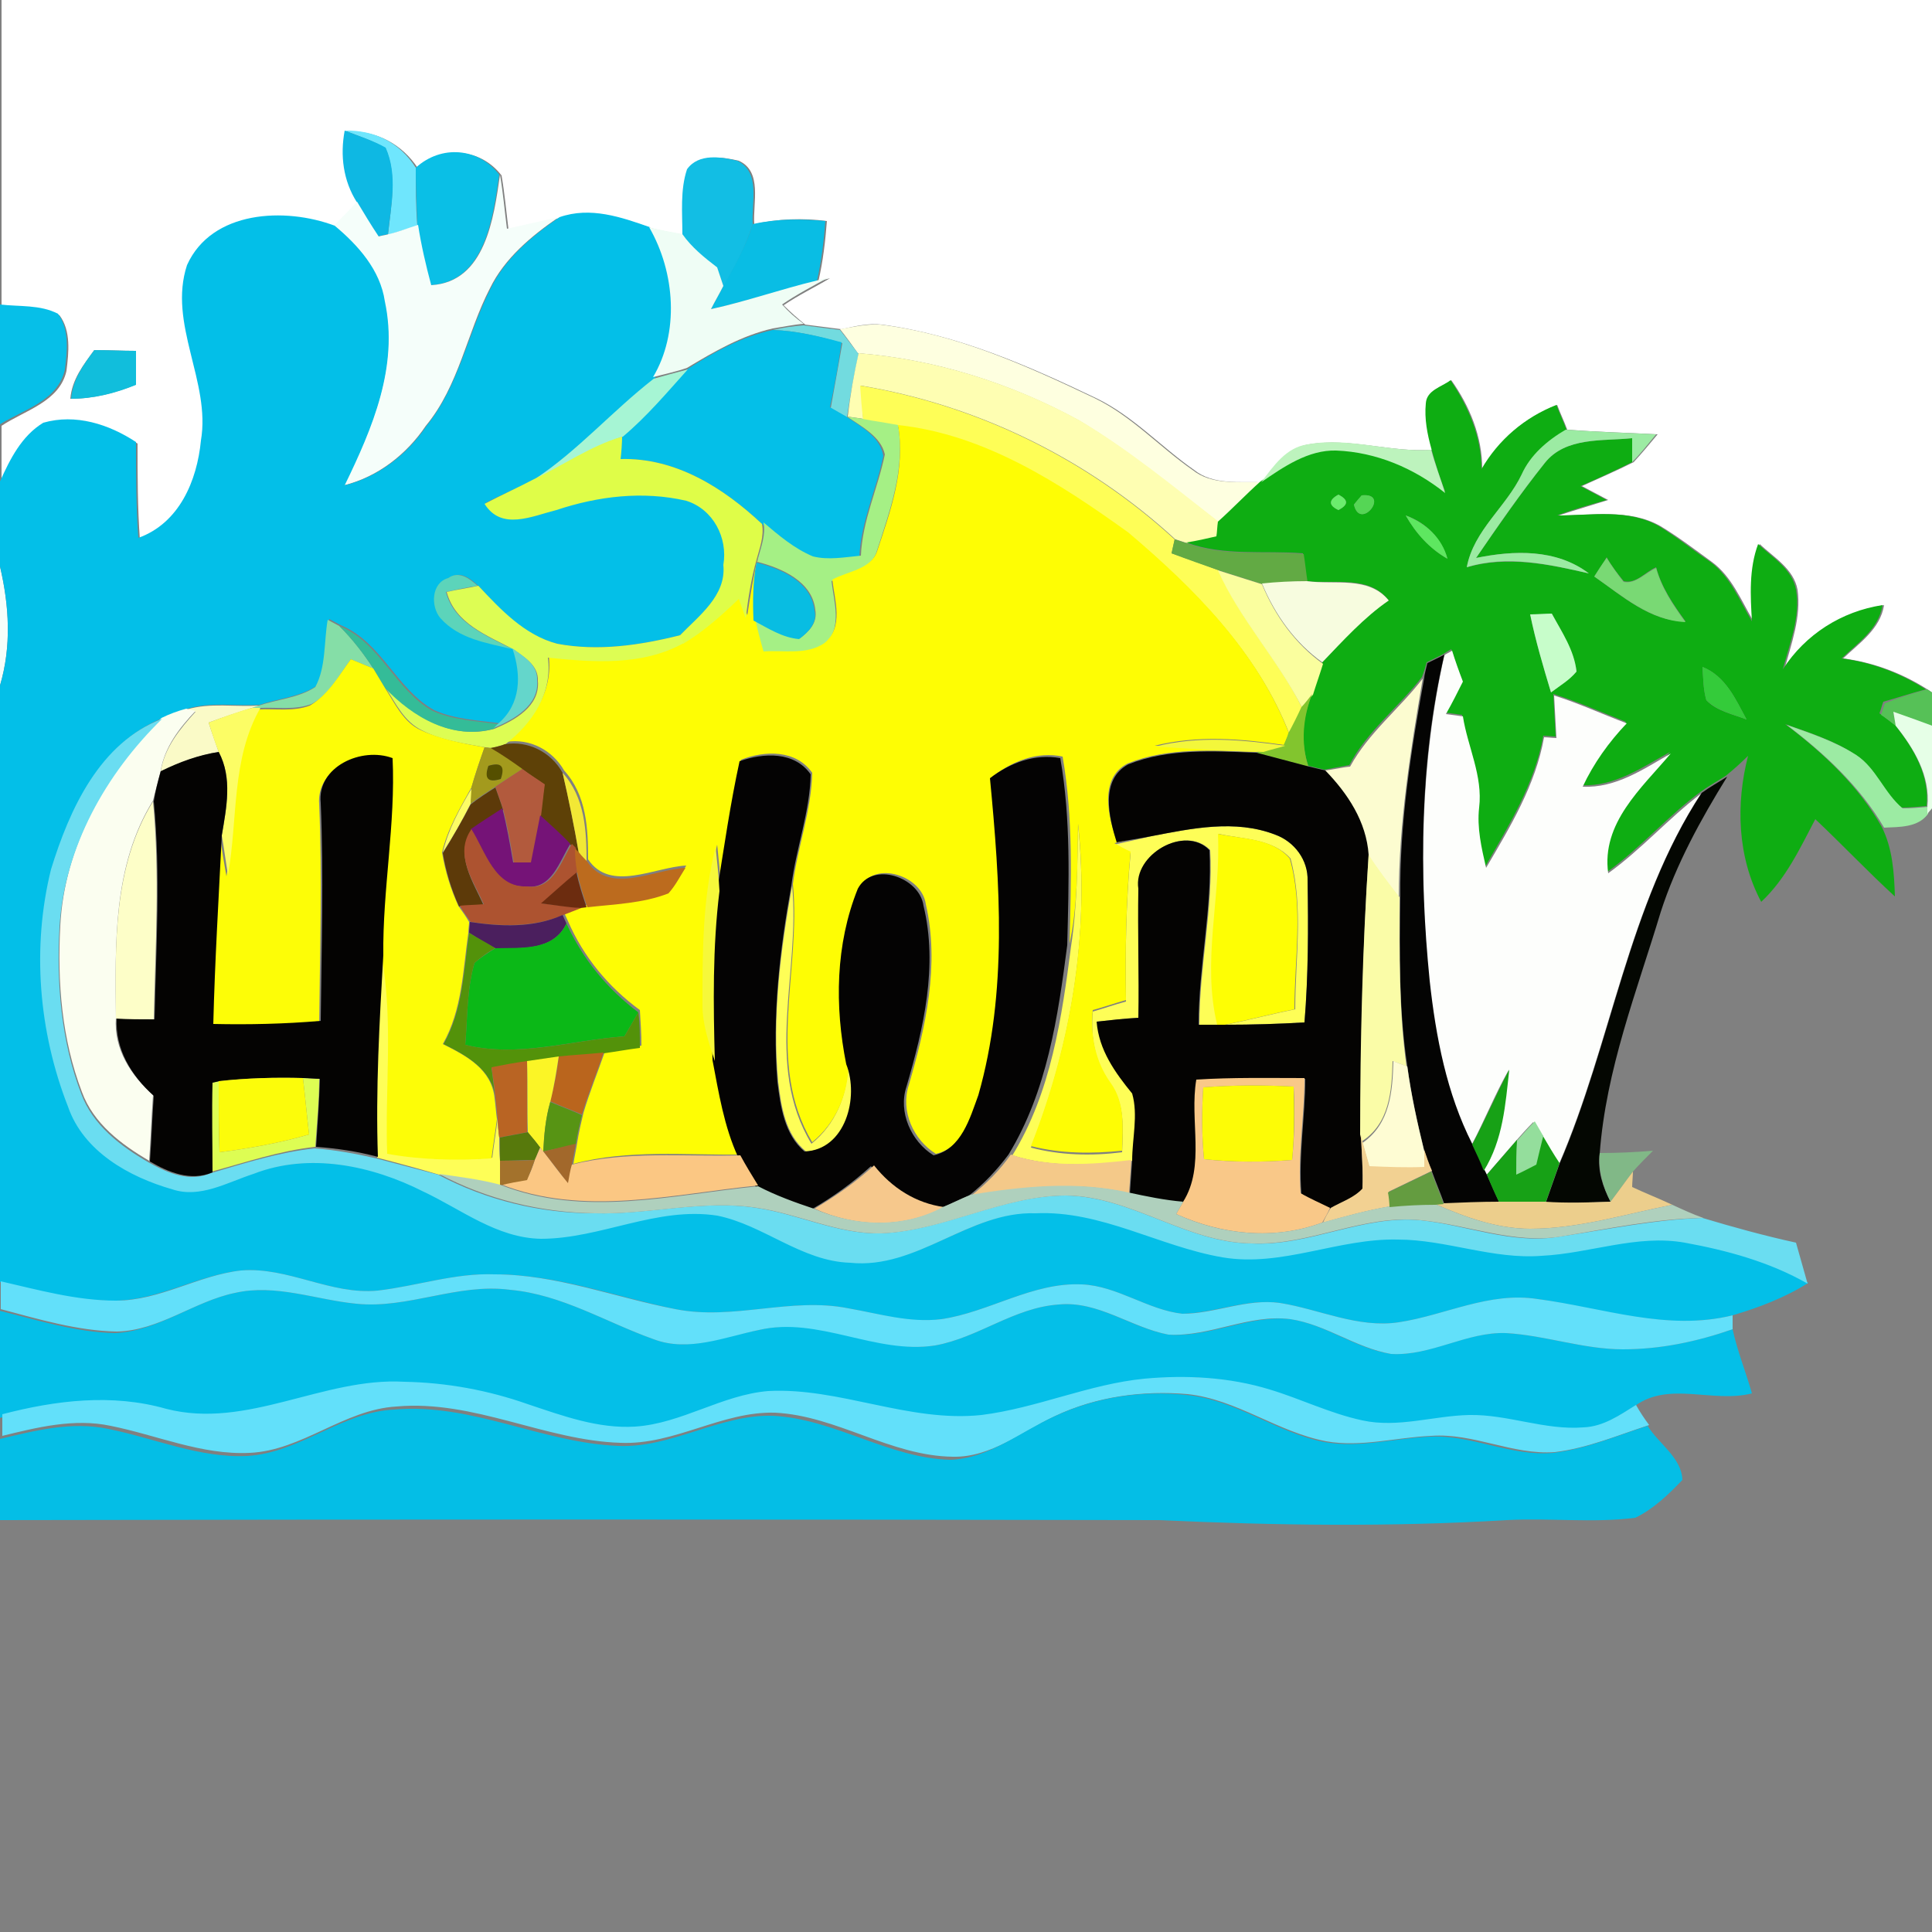 <?xml version="1.0" encoding="utf-8"?>
<!-- Generator: Adobe Illustrator 26.0.3, SVG Export Plug-In . SVG Version: 6.00 Build 0)  -->
<svg version="1.1" id="Layer_1" xmlns="http://www.w3.org/2000/svg" xmlns:xlink="http://www.w3.org/1999/xlink" x="0px" y="0px"
	 viewBox="0 0 250 250" style="enable-background:new 0 0 250 250;" xml:space="preserve">
<rect x="0" y="0" width="250" height="250" fill="#808080" stroke="none"/>
<style type="text/css">
	.st0{fill:#FFFFFF;}
	.st1{fill:#6FE6FD;}
	.st2{fill:#0EB8E3;}
	.st3{fill:#0ABFE6;}
	.st4{fill:#12BEE4;}
	.st5{fill:#F5FEFA;}
	.st6{fill:#03BFE8;}
	.st7{fill:#09BDE4;}
	.st8{fill:#EFFDF5;}
	.st9{fill:#06BFE8;}
	.st10{fill:#FEFFE0;}
	.st11{fill:#72DBDF;}
	.st12{fill:#04BFE8;}
	.st13{fill:#11BEDC;}
	.st14{fill:#FEFEB2;}
	.st15{fill:#A6F5D4;}
	.st16{fill:#0EAD12;}
	.st17{fill:#FEFE57;}
	.st18{fill:#A5F085;}
	.st19{fill:#FEFD04;}
	.st20{fill:#9CEBA3;}
	.st21{fill:#DFFD48;}
	.st22{fill:#BDF3BD;}
	.st23{fill:#6BED6D;}
	.st24{fill:#55D655;}
	.st25{fill:#5EE760;}
	.st26{fill:#62AA44;}
	.st27{fill:#79D974;}
	.st28{fill:#08BDE2;}
	.st29{fill:#5CD4BA;}
	.st30{fill:#FAFE9E;}
	.st31{fill:#F7FCDF;}
	.st32{fill:#DDFD53;}
	.st33{fill:#C7FDCA;}
	.st34{fill:#85DEA7;}
	.st35{fill:#34BC98;}
	.st36{fill:#64D6CB;}
	.st37{fill:#FDFEFC;}
	.st38{fill:#FDFD07;}
	.st39{fill:#040403;}
	.st40{fill:#34CB3A;}
	.st41{fill:#FCFCD0;}
	.st42{fill:#56C157;}
	.st43{fill:#82C52E;}
	.st44{fill:#FAFAC7;}
	.st45{fill:#FBFEF0;}
	.st46{fill:#FCFD65;}
	.st47{fill:#E6FFE7;}
	.st48{fill:#6ADDF1;}
	.st49{fill:#5E4107;}
	.st50{fill:#F3F73B;}
	.st51{fill:#A39A1D;}
	.st52{fill:#040302;}
	.st53{fill:#040303;}
	.st54{fill:#554F00;}
	.st55{fill:#B25A3D;}
	.st56{fill:#F2E835;}
	.st57{fill:#040702;}
	.st58{fill:#5D3A09;}
	.st59{fill:#FDFEC8;}
	.st60{fill:#751377;}
	.st61{fill:#AD5330;}
	.st62{fill:#FEFE04;}
	.st63{fill:#BC6B1E;}
	.st64{fill:#F6F83A;}
	.st65{fill:#FAFCA7;}
	.st66{fill:#6C2C0F;}
	.st67{fill:#4B1F5E;}
	.st68{fill:#0BB817;}
	.st69{fill:#53920A;}
	.st70{fill:#BA651D;}
	.st71{fill:#B96423;}
	.st72{fill:#FBF526;}
	.st73{fill:#FEFCD3;}
	.st74{fill:#17A116;}
	.st75{fill:#FCFC0A;}
	.st76{fill:#F9C888;}
	.st77{fill:#FDFC06;}
	.st78{fill:#579414;}
	.st79{fill:#94DE9C;}
	.st80{fill:#57790C;}
	.st81{fill:#F2D192;}
	.st82{fill:#A2682B;}
	.st83{fill:#FBC783;}
	.st84{fill:#F4C989;}
	.st85{fill:#81B887;}
	.st86{fill:#A3722C;}
	.st87{fill:#F6C88C;}
	.st88{fill:#ECCE8C;}
	.st89{fill:#AFD0BD;}
	.st90{fill:#649C40;}
	.st91{fill:#62E0FA;}
	.st92{fill:#04BEE6;}
</style>
<g id="_x23_ffffffff">
	<path class="st0" d="M250,0v89.6l-0.6-0.4c-3.3-2.1-7-3.5-10.9-4c2.1-2,4.8-3.8,5.3-6.9c-5.2,0.9-10,3.9-12.9,8.3
		c0.9-3.3,2.2-6.8,1.7-10.3c-0.5-2.7-3.1-4.2-4.9-5.9c-1.2,3.2-1.1,6.6-0.8,10c-1.6-2.7-2.8-5.8-5.4-7.7c-2.2-1.6-4.3-3.2-6.6-4.6
		c-4-2.3-8.8-1.4-13.2-1.4c2.1-0.7,4.2-1.3,6.4-2c-1.1-0.6-2.3-1.2-3.4-1.8c2.2-1,4.5-2,6.7-3.1c1.1-1.2,2.1-2.4,3.1-3.6
		c-3.9-0.2-7.8-0.3-11.7-0.6c-0.4-1.1-0.9-2.1-1.3-3.2c-4.1,1.6-7.5,4.5-9.7,8.3c0-4.2-1.6-8.1-4-11.5c-1.2,0.9-3.1,1.2-3.2,3
		c-0.2,2,0.3,4,0.8,6c-5.4,0.4-10.7-1.6-16-0.7c-2.8,0.4-4.5,2.9-6,4.9c-3-0.1-6.4,0.4-8.9-1.6c-4.3-3-7.9-7-12.7-9.3
		c-8.8-4.2-17.9-8.2-27.7-9.5c-1.7-0.2-3.4,0.2-5.2,0.6c-1.6-0.2-3.2-0.4-4.7-0.6c-1-0.8-1.9-1.6-2.8-2.5c1.9-1.3,4-2.3,6-3.5
		c-0.4,0.1-1.1,0.3-1.5,0.4c0.6-2.6,0.9-5.2,1.1-7.8c-3.1-0.4-6.3-0.3-9.4,0.4c-0.2-2.7,1.1-6.8-2-8.2c-2.1-0.5-5-0.9-6.5,1.1
		c-0.9,2.7-0.6,5.6-0.6,8.5c-1.5-0.3-2.9-0.5-4.3-0.9c-3.7-1.3-7.7-2.7-11.7-1.3c-2.2,0.5-4.5,1-6.7,1.5c-0.3-2.4-0.5-4.7-0.9-7
		c-2.7-3.5-7.5-3.9-10.8-0.9c-2.1-3.2-5.4-4.9-9.2-4.8c-0.5,3.2-0.2,6.5,1.6,9.3c-1,1-2,2-3,3.1c-6.4-2.4-15.8-2-19.1,5.1
		c-2.4,7.6,3.1,15,1.8,22.7c-0.5,5.2-2.9,10.7-8.1,12.6c-0.3-4.1-0.3-8.3-0.3-12.4c-3.5-2.3-7.8-3.7-12-2.5
		c-2.8,1.7-4.3,4.7-5.6,7.6v-7.4c3-2,7.5-3.1,8.4-7.1c0.3-2.4,0.6-5.2-0.9-7.2c-2.3-1.2-5-1-7.5-1.2V0 M0,0 M12.2,45.3
		c-1.4,1.9-2.9,3.8-3.1,6.3c2.9,0,5.7-0.7,8.4-1.8c0-1.5,0-2.9,0-4.4C15.8,45.4,14,45.3,12.2,45.3z"/>
</g>
<g id="_x23_6fe6fdff">
	<path class="st1" d="M44.6,16.9c3.8-0.1,7.1,1.5,9.2,4.8c0,2.5,0,5,0.2,7.5c-1.3,0.4-2.5,0.8-3.8,1.2c0.4-3.7,1.2-7.7-0.3-11.2
		C48.3,18.2,46.4,17.6,44.6,16.9z"/>
</g>
<g id="_x23_0eb8e3ff">
	<path class="st2" d="M46.2,26.2c-1.8-2.8-2.2-6.1-1.6-9.3c1.8,0.7,3.7,1.3,5.3,2.2c1.6,3.6,0.7,7.5,0.3,11.2
		c-0.3,0.1-1,0.2-1.3,0.3C48,29.2,47.1,27.7,46.2,26.2z"/>
</g>
<g id="_x23_0abfe6ff">
	<path class="st3" d="M53.8,21.7c3.3-3,8.1-2.6,10.8,0.9c-0.8,5.5-1.8,13.9-8.9,14.3c-0.6-2.6-1.3-5.1-1.7-7.8
		C53.9,26.7,53.8,24.2,53.8,21.7z"/>
</g>
<g id="_x23_12bee4ff">
	<path class="st4" d="M88.9,21.9c1.5-2.1,4.4-1.6,6.5-1.1c3.1,1.5,1.8,5.5,2,8.2c-0.9,2.9-2.3,5.5-3.8,8.1c-0.2-0.6-0.6-1.8-0.8-2.4
		c-1.7-1.3-3.3-2.6-4.5-4.3C88.3,27.5,88,24.6,88.9,21.9z"/>
</g>
<g id="_x23_f5fefaff">
	<path class="st5" d="M64.7,22.6c0.4,2.3,0.6,4.7,0.9,7c2.2-0.5,4.5-1,6.7-1.5c-3.5,2.4-7,5.3-8.9,9.2c-3,5.8-4,12.6-8.3,17.8
		c-2.5,3.7-6.2,6.6-10.6,7.7c3.6-7.3,7.1-15.4,5.2-23.8c-0.6-4.1-3.5-7.3-6.5-9.8c1-1,2-2,3-3.1c0.9,1.5,1.8,3,2.8,4.5
		c0.3-0.1,1-0.2,1.3-0.3c1.3-0.3,2.5-0.8,3.8-1.2c0.4,2.6,1,5.2,1.7,7.8C62.8,36.5,63.9,28.2,64.7,22.6z"/>
	<path class="st5" d="M0,73.3c1.2,5.1,1.5,10.3,0,15.4V73.3z"/>
</g>
<g id="_x23_03bfe8ff">
	<path class="st6" d="M24.2,34.3c3.2-7.1,12.7-7.5,19.1-5.1c3,2.5,5.9,5.7,6.5,9.8c1.8,8.4-1.6,16.4-5.2,23.8
		c4.4-1.1,8.1-4,10.6-7.7c4.2-5.2,5.3-11.9,8.3-17.8c1.9-3.9,5.4-6.8,8.9-9.2c4-1.4,8,0,11.7,1.3c3.4,5.9,3.9,13.6,0.6,19.6
		c-5.3,4.2-9.8,9.3-15.5,13c-2.1,1.1-4.3,2-6.4,3.1c2.2,3.5,6.2,1.7,9.3,0.8c5.4-1.8,11.2-2.4,16.8-1.2c3.6,1.1,5.4,4.8,4.8,8.3
		c0.3,4.1-3.2,6.7-5.7,9.2c-5.2,1.3-10.6,2.1-15.9,1.1c-4.3-1.1-7.4-4.4-10.2-7.5c-1.1-1-2.4-2-3.8-1c-2.2,0.6-2.3,3.7-0.9,5.1
		c2.3,2.7,6,3.2,9.3,4c1.2,3.4,1,7.2-1.8,9.7c-2.8-0.4-5.8-0.5-8.5-1.7c-4.9-2.7-6.8-8.8-12.1-11c-0.4-0.2-1.1-0.6-1.5-0.8
		c-0.6,2.9-0.3,6-1.7,8.7c-2.2,1.4-4.9,1.6-7.3,2.4c-3.1,0.2-6.3-0.4-9.3,0.5c-1.1,0.3-2.2,0.7-3.2,1.2c-8.1,3.2-12,11.8-14.4,19.5
		c-2.4,10.1-1.5,21,2.2,30.7c2.1,5.8,7.9,9,13.5,10.7c3.6,1.2,7.1-0.9,10.5-2c7.2-2.7,15.3-1,22,2.3c4.9,2.4,9.5,6.1,15.2,6.1
		c7.7,0,15-4.2,22.8-3c6,1.1,10.9,5.9,17.2,6.1c8.7,0.9,15.4-6.6,24-6.4c8.5-0.5,16.1,4.2,24.2,5.7c7.7,1.3,15-2.5,22.7-2.3
		c6.3,0.1,12.3,2.6,18.6,2.1c6.2-0.3,12.3-2.8,18.5-1.7c5.5,1,11,2.5,15.9,5.3c-3,1.9-6.4,3.2-9.8,4.2c-8.5,2.1-16.9-0.9-25.2-2.1
		c-6.2-1-12,2.1-18,3c-5.3,0.8-10.3-1.7-15.4-2.5c-4.3-0.6-8.3,1.3-12.6,1.4c-4.5-0.5-8.4-3.6-13-3.8c-6.4-0.3-12,3.6-18.2,4.5
		c-4.1,0.6-8-0.7-12-1.4c-7.4-1.5-14.9,1.6-22.4,0.1c-7.8-1.6-15.3-4.5-23.4-4.5c-5.1-0.2-10,1.5-15.1,2.1
		c-6.1,0.6-11.6-3.1-17.7-2.6c-5.6,0.6-10.5,3.8-16.2,3.9c-5.1,0.1-10.1-1.3-15-2.4V88.7c1.5-5,1.2-10.3,0-15.4v-11
		c1.3-2.9,2.8-5.9,5.6-7.6c4.2-1.2,8.5,0.2,12,2.5c0,4.1,0,8.3,0.3,12.4c5.3-1.9,7.6-7.4,8.1-12.6C27.3,49.4,21.7,41.9,24.2,34.3z"
		/>
</g>
<g id="_x23_09bde4ff">
	<path class="st7" d="M97.4,29c3.1-0.7,6.2-0.7,9.4-0.4c-0.2,2.6-0.5,5.2-1.1,7.8C101.1,37.5,96.6,39,92,40c0.5-1,1.1-2,1.6-3
		C95.1,34.4,96.5,31.8,97.4,29z"/>
</g>
<g id="_x23_effdf5ff">
	<path class="st8" d="M84,29.4c1.4,0.4,2.9,0.6,4.3,0.9c1.2,1.7,2.8,3,4.5,4.3c0.2,0.6,0.6,1.8,0.8,2.4c-0.5,1-1.1,2-1.6,3
		c4.6-1,9.1-2.6,13.7-3.7c0.4-0.1,1.1-0.3,1.5-0.4c-2,1.1-4.1,2.2-6,3.5c0.8,0.9,1.8,1.8,2.8,2.5c-1.3,0.1-2.7,0.4-4,0.6
		c-4,0.9-7.6,3-11.1,5.1c-1.4,0.5-2.9,0.8-4.4,1.2C87.9,43.1,87.4,35.3,84,29.4z"/>
</g>
<g id="_x23_06bfe8ff">
	<path class="st9" d="M0,39.4c2.5,0.3,5.2,0,7.5,1.2c1.5,2,1.2,4.8,0.9,7.2C7.5,51.9,3,53,0,54.9V39.4z"/>
</g>
<g id="_x23_feffe0ff">
	<path class="st10" d="M108.7,42.6c1.7-0.3,3.4-0.7,5.2-0.6c9.8,1.2,18.9,5.3,27.7,9.5c4.8,2.3,8.4,6.3,12.7,9.3
		c2.5,2,5.9,1.5,8.9,1.6c-1.9,1.7-3.6,3.5-5.5,5.2c-5.9-4.5-11.6-9.3-18.1-13.2c-8.8-4.8-18.5-7.9-28.6-8.7
		C110.3,44.7,109.5,43.6,108.7,42.6z"/>
</g>
<g id="_x23_72dbdfff">
	<path class="st11" d="M100,42.7c1.3-0.3,2.6-0.5,4-0.6c1.6,0.2,3.2,0.4,4.7,0.6c0.8,1,1.6,2.1,2.4,3.1c-0.6,2.7-1.1,5.5-1.5,8.2
		c-0.7-0.4-1.4-0.8-2.1-1.2c0.5-2.8,1-5.6,1.5-8.4C106,43.5,103,42.8,100,42.7z"/>
</g>
<g id="_x23_04bfe8ff">
	<path class="st12" d="M88.9,47.8c3.4-2.2,7-4.2,11.1-5.1c3,0.1,6,0.8,8.9,1.6c-0.4,2.8-0.9,5.6-1.5,8.4c0.7,0.4,1.4,0.8,2.1,1.2
		c1.9,1.3,4.4,2.6,4.8,5.1c-0.9,4.4-2.9,8.5-3.1,13.1c-2,0.1-4.1,0.5-6.2,0.1c-2.5-0.9-4.5-2.7-6.4-4.4c-5-4.7-11.2-8.6-18.3-8.4
		c0-0.7,0.1-2.1,0.2-2.9C83.6,53.9,86.2,50.8,88.9,47.8z"/>
	<path class="st12" d="M30.4,167.3c5.3-1.2,10.5,0.9,15.7,1.4c6.7,0.7,13.2-2.7,19.9-1.8c6.7,0.6,12.4,4.2,18.6,6.4
		c4.5,1.7,9.1-0.4,13.6-1.2c7.7-1.9,15.1,3.1,22.8,2c5.6-1,10.2-4.9,16-5.3c5.1-0.5,9.3,3,14.2,3.9c5.4,0.4,10.4-2.6,15.8-2
		c4.6,0.7,8.4,3.8,13,4.5c5.1,0.3,9.7-2.9,14.9-2.7c5.1,0.3,10,2.1,15.1,2.1c4.8,0,9.6-1,14.2-2.6c0.6,2.8,1.7,5.5,2.5,8.3
		c-5,1.3-10.7-1.6-15.1,1.6c-2.1,1.3-4.2,2.8-6.8,2.9c-5,0.4-9.8-1.7-14.8-1.6c-4.6,0.1-9.2,1.6-13.8,0.7c-4.1-0.9-7.9-2.8-12-4
		c-5.2-1.7-10.8-2-16.2-1.4c-7.2,0.7-13.9,3.8-21.1,4.7c-9.4,1.1-18.4-3.5-27.9-2.7c-6,0.5-11.2,4.2-17.2,4.6
		c-4.8,0.3-9.4-1.4-13.9-2.9c-5.2-1.7-10.6-2.8-16-2.9c-10.5-0.6-20.2,6.1-30.8,3.5c-7-2-14.3-1-21.2,0.7v-13.9
		c4.9,1.2,9.9,2.8,15,2.9C20.6,172.2,25.1,168.4,30.4,167.3z"/>
</g>
<g id="_x23_11bedcff">
	<path class="st13" d="M12.2,45.3c1.8,0,3.6,0.1,5.4,0.1c0,1.5,0,2.9,0,4.4c-2.7,1.1-5.5,1.8-8.4,1.8C9.4,49.1,10.8,47.2,12.2,45.3z
		"/>
</g>
<g id="_x23_fefeb2ff">
	<path class="st14" d="M111.1,45.7c10,0.8,19.8,3.9,28.6,8.7c6.4,3.8,12.2,8.6,18.1,13.2c-0.1,0.7-0.1,1.3-0.2,1.9
		c-1.3,0.3-2.6,0.5-3.9,0.8c-0.4-0.1-1.2-0.4-1.6-0.5c-11.3-10.4-25.6-17.4-40.7-19.9c0.1,1.5,0.2,2.9,0.3,4.3
		c-0.5-0.1-1.5-0.2-2-0.3C110,51.2,110.5,48.4,111.1,45.7z"/>
</g>
<g id="_x23_a6f5d4ff">
	<path class="st15" d="M84.6,49c1.4-0.4,2.9-0.8,4.4-1.2c-2.7,3-5.3,6.1-8.4,8.7c-4.1,1.3-7.6,3.8-11.4,5.5
		C74.8,58.3,79.2,53.2,84.6,49z"/>
</g>
<g id="_x23_0ead12ff">
	<path class="st16" d="M184.5,52.2c0.1-1.7,2-2.1,3.2-3c2.3,3.4,4,7.3,4,11.5c2.2-3.8,5.6-6.7,9.7-8.3c0.4,1.1,0.9,2.1,1.3,3.2
		c-2.4,1.4-4.6,3.3-5.8,5.8c-2,4.2-6.2,7.2-7.1,12c5.3-1.5,10.6-0.4,15.8,0.8c-4.3-3.2-9.7-3-14.6-2c2.9-4.2,5.8-8.4,8.9-12.3
		c2.7-3.4,7.5-2.8,11.3-3.2c0,0.8,0,2.3,0,3.1c-2.2,1.1-4.4,2.1-6.7,3.1c1.1,0.6,2.3,1.2,3.4,1.8c-2.1,0.6-4.3,1.2-6.4,2
		c4.4,0,9.2-0.9,13.2,1.4c2.3,1.4,4.4,3.1,6.6,4.6c2.6,1.9,3.8,5,5.4,7.7c-0.2-3.3-0.4-6.8,0.8-10c1.8,1.7,4.4,3.2,4.9,5.9
		c0.6,3.5-0.8,6.9-1.7,10.3c2.9-4.5,7.6-7.5,12.9-8.3c-0.5,3.1-3.2,4.9-5.3,6.9c3.9,0.5,7.6,1.9,10.9,4c-1.9,0.5-3.7,1.1-5.5,1.6
		c-0.2,0.5-0.3,1-0.5,1.5c0.5,0.4,1.5,1.1,2,1.5c2.4,3,4.5,6.5,4.1,10.5c-1.1,0.1-2.2,0.2-3.3,0.2c-2.3-2-3.3-5.2-6-6.9
		c-2.7-1.8-5.9-2.8-9-3.9c4.9,3.7,9.5,8,12.5,13.3c1.4,2.8,1.6,5.9,1.7,9c-3.5-3.2-6.8-6.7-10.3-10c-2,3.8-3.8,7.7-7,10.7
		c-3.1-5.8-3.3-12.7-1.7-18.9c-0.9,0.9-1.9,1.8-2.9,2.6c-1.1,0.7-2.2,1.3-3.3,2.1c-4.2,3.1-7.7,7.2-12,10.3
		c-0.9-6.5,4.3-11,8.1-15.5c-3.6,2-7.2,4.5-11.4,4.3c1.4-3,3.4-5.8,5.7-8.2c-3.1-1.2-6.2-2.6-9.4-3.6c0.1,1.8,0.2,3.6,0.3,5.5
		c-0.4,0-1.2-0.1-1.6-0.1c-1.1,6.2-4.4,11.5-7.5,16.9c-0.6-2.5-1.2-5.1-0.9-7.8c0.5-4.1-1.5-7.8-2.1-11.8c-0.8-0.1-1.5-0.2-2.2-0.3
		c0.7-1.4,1.5-2.8,2.2-4.2c-0.5-1.3-1-2.7-1.4-4c-0.2,0.1-0.7,0.4-1,0.6c-0.5,0.3-1.6,0.8-2.2,1.1c-0.1,0.5-0.4,1.4-0.6,1.9
		c-3,3.9-7.1,7-9.4,11.4c-1.1,0.2-2.2,0.4-3.2,0.6c-0.5-0.1-1.6-0.4-2.1-0.5c-1.1-3.1-0.7-6.4,0.5-9.4c0.4-1.3,0.9-2.7,1.3-4
		c2.7-2.9,5.3-5.8,8.6-8c-2.5-3.3-7-2.1-10.6-2.5c-0.2-1.2-0.3-2.4-0.5-3.6c-5-0.4-10.2,0.4-15.1-1.4c1.3-0.2,2.6-0.5,3.9-0.8
		c0.1-0.6,0.1-1.3,0.2-1.9c1.9-1.7,3.6-3.5,5.5-5.2c2.9-2,6.1-4.2,9.8-4.2c5.2,0.2,10.1,2.3,14.1,5.5c-0.7-1.8-1.3-3.7-1.8-5.6
		C184.7,56.2,184.3,54.2,184.5,52.2 M173.2,64c-1.3,0.7-1.3,1.4,0,2C174.5,65.3,174.5,64.7,173.2,64 M176.2,64.1
		c-0.2,0.3-0.8,0.9-1,1.2C176,68.8,180,63.7,176.2,64.1 M181.9,66.7c1.3,2.3,3.1,4.3,5.4,5.6C186.5,69.6,184.5,67.6,181.9,66.7
		 M206.3,74.6c3.6,2.5,7.2,5.8,11.8,5.8c-1.6-2.2-3.1-4.4-3.8-7c-1.4,0.6-2.6,2.2-4.2,1.8c-0.8-1-1.6-2-2.2-3.1
		C207.4,73,206.8,73.8,206.3,74.6 M198,79.5c0.7,3.4,1.7,6.8,2.7,10.1c1.1-0.9,2.3-1.6,3.3-2.7c-0.4-2.8-1.9-5.1-3.2-7.5
		C200.1,79.5,198.7,79.5,198,79.5 M220.3,86.3c0.1,1.4,0.1,2.9,0.5,4.3c1.3,1.4,3.4,1.8,5.2,2.5C224.6,90.5,223.3,87.5,220.3,86.3z"
		/>
</g>
<g id="_x23_fefe57ff">
	<path class="st17" d="M111.3,49.9c15.1,2.5,29.4,9.5,40.7,19.9c-0.1,0.5-0.3,1.4-0.4,1.8c2,0.7,4,1.4,6.1,2.2
		c2.8,6.4,7.7,11.5,10.8,17.8c-0.6,1.1-1.1,2.3-1.6,3.5c-4.1-10.6-12.3-18.8-20.8-26c-8.9-6.4-18.6-12.8-29.8-13.9
		c-1.6-0.2-3.1-0.5-4.6-0.8C111.5,52.8,111.4,51.4,111.3,49.9z"/>
	<path class="st17" d="M139.5,106.8c1.5,14.1-0.9,28.5-6.1,41.7c3.8,1,7.8,1.1,11.8,0.6c0.1-3,0.4-6.2-1.5-8.8c-2-2.8-2.6-6-2.3-9.4
		c1.4-0.4,2.8-0.9,4.3-1.3c-0.1-6.4,0-12.8,0.6-19.2c-0.7-0.4-1.4-0.8-2.1-1.1c1.6-0.4,3.2-0.7,4.8-1.1c5.2-1,10.9-2.2,16-0.2
		c2.5,0.9,4.3,3.3,4.2,6c0.1,6.1,0.1,12.2-0.4,18.3c-3.4,0.2-6.8,0.3-10.2,0.3c3-0.6,6-1.4,9-2c0-6.5,1.1-13.2-0.6-19.5
		c-2.3-2.6-6.2-2.5-9.3-3.2c0.4,8.2-2.1,16.5,0,24.7c-0.6,0-1.9,0-2.5,0c0-7.6,1.8-15,1.4-22.6c-3.2-3.3-9.9,0.5-9.2,5
		c-0.1,5.6,0,11.1,0,16.7c-1.8,0.1-3.6,0.3-5.4,0.5c0.2,3.6,2.4,6.6,4.6,9.3c0.8,2.8,0,5.8,0,8.7c-5.2,0.6-10.6,0.9-15.6-0.7
		c5-8.1,6.4-17.8,7.6-27.1C139.4,117.2,139.4,112,139.5,106.8z"/>
	<path class="st17" d="M100.7,140c-0.8-8.5,0.3-17,1.8-25.4c1.1,11.1-3.7,23.2,2.5,33.4c3.1-2.5,4.7-6.3,4.7-10.3
		c1.7,4.3-0.1,11.1-5.4,11.3C101.6,146.8,101.1,143.2,100.7,140z"/>
	<path class="st17" d="M48.8,149.8c-0.3-8.7,0.2-17.4,0.7-26.1c1.5,8.4,0.4,17,0.7,25.5c4.5,0.8,9,1,13.5,0.6
		c0.2-1.7,0.5-3.4,0.7-5.1c0,0.6,0.1,1.9,0.2,2.5c0,0.7,0,2.2,0.1,3c0,0.8,0,2.4,0,3.2c-2.6-0.7-5.3-1-7.9-1.4
		C54.1,151.2,51.5,150.5,48.8,149.8z"/>
</g>
<g id="_x23_a5f085ff">
	<path class="st18" d="M109.6,53.9c0.5,0.1,1.5,0.2,2,0.3c1.5,0.3,3.1,0.5,4.6,0.8c1,5.7-1.1,11.2-2.8,16.5
		c-0.9,2.4-3.9,2.7-5.8,3.7c0.3,2.7,1.5,6.2-1,8.2c-2.3,1.6-5.3,0.9-7.9,1.1c-0.4-1.4-0.7-2.9-1.1-4.3c1.9,1,3.7,2.3,5.9,2.4
		c1.2-0.9,2.3-2,2-3.7c-0.4-3.7-4.4-5.4-7.5-6.2l0.1-0.5c0.4-1.5,1-3,0.7-4.6c2,1.7,4,3.4,6.4,4.4c2,0.5,4.1,0.1,6.2-0.1
		c0.2-4.6,2.2-8.7,3.1-13.1C114,56.5,111.5,55.2,109.6,53.9z"/>
</g>
<g id="_x23_fefd04ff">
	<path class="st19" d="M116.2,55c11.2,1.2,20.9,7.5,29.8,13.9c8.5,7.2,16.7,15.4,20.8,26c-0.2,0.4-0.5,1.1-0.6,1.5
		c-5.6-0.8-11.2-1.3-16.8,0.1c4.6,0.3,9.3,0.6,13.9,0.6l-0.8,0.2c-5.6-0.2-11.4-0.6-16.6,1.5c-3.7,1.9-2.5,6.9-1.4,10
		c1.5-0.2,3-0.5,4.5-0.8c-1.6,0.3-3.2,0.7-4.8,1.1c0.7,0.4,1.4,0.8,2.1,1.1c-0.6,6.4-0.7,12.8-0.6,19.2c-1.4,0.4-2.8,0.9-4.3,1.3
		c-0.3,3.3,0.3,6.6,2.3,9.4c1.9,2.6,1.6,5.8,1.5,8.8c-3.9,0.4-7.9,0.4-11.8-0.6c5.2-13.2,7.6-27.6,6.1-41.7
		c-0.1,5.2,0,10.4-1.1,15.5c0.2-8.1,0.5-16.2-0.9-24.2c-3.3-0.7-6.5,0.6-9.1,2.6c1.2,13.6,2.3,27.7-1.5,41c-1.1,3-2.2,7-5.8,7.8
		c-2.9-1.8-4.6-5.5-3.5-8.9c2.2-7.5,4-15.6,2.2-23.4c-0.5-3.7-6.6-5.7-8.5-2.2c-2.9,7.2-3,15.2-1.5,22.7c0,4-1.6,7.8-4.7,10.3
		c-6.1-10.2-1.4-22.3-2.5-33.4c0.6-4.8,2.4-9.5,2.5-14.4c-2.1-3-6.1-2.9-9.2-1.7c-1.2,5.5-2,11.1-2.6,16.7c-0.1-1.9-0.3-3.8-0.5-5.7
		c-1.7,6.7-1.8,13.7-1.7,20.5c0,2.5,0.9,4.8,1.6,7.1c0.8,4.2,1.5,8.6,3.3,12.5c-7.3,0.1-14.7-0.7-21.8,1.2c0.1-0.7,0.4-2.1,0.5-2.8
		c0.2-1.3,0.5-2.5,0.8-3.8c0.8-2.7,1.9-5.4,2.8-8c1.6-0.2,3.2-0.4,4.7-0.7c0-1.5-0.1-3-0.2-4.6c-4.1-3-7.3-6.9-9.3-11.5l-0.5-1.1
		c0.8-0.3,1.5-0.6,2.3-0.9l0.8-0.1c3.5-0.4,7.2-0.5,10.5-1.8c0.9-1,1.5-2.2,2.2-3.3c-4.1,0.2-9.8,3.5-12.7-0.8c0-4-0.2-8.3-3.1-11.5
		c-1.5-2.6-4.4-4.2-7.5-3.7c3.5-2.7,6.1-6.6,5.5-11.2c5.9,0.6,12.2,1.1,17.6-1.9c2.7-1.6,5-3.7,7.2-5.8c0.3,0.8,0.6,1.7,0.9,2.5
		c0.4-2.6,0.8-5.1,1.4-7.6l-0.1,0.5c-0.5,2.5-0.5,5-0.3,7.5c0.3,1.4,0.7,2.9,1.1,4.3c2.6-0.2,5.6,0.5,7.9-1.1c2.5-2.1,1.3-5.5,1-8.2
		c2-1.1,5-1.3,5.8-3.7C115.2,66.2,117.2,60.7,116.2,55z"/>
</g>
<g id="_x23_9ceba3ff">
	<path class="st20" d="M202.6,55.6c3.9,0.3,7.8,0.4,11.7,0.6c-1,1.2-2,2.5-3.1,3.6c0-0.8,0-2.3,0-3.1c-3.8,0.4-8.6-0.2-11.3,3.2
		c-3.2,4-6.1,8.2-8.9,12.3c4.9-1,10.4-1.2,14.6,2c-5.2-1.2-10.6-2.4-15.8-0.8c0.9-4.8,5.1-7.8,7.1-12C198,58.9,200.2,57,202.6,55.6z
		"/>
	<path class="st20" d="M231.2,93.8c3.1,1.1,6.2,2.1,9,3.9c2.6,1.7,3.6,4.9,6,6.9c1.1,0,2.2-0.1,3.3-0.2l0,0.9
		c-1.3,1.8-3.7,1.7-5.7,1.8C240.7,101.8,236.1,97.5,231.2,93.8z"/>
</g>
<g id="_x23_dffd48ff">
	<path class="st21" d="M69.1,62c3.8-1.8,7.3-4.3,11.4-5.5c0,0.7-0.1,2.2-0.2,2.9c7.1-0.2,13.3,3.7,18.3,8.4c0.3,1.6-0.3,3.1-0.7,4.6
		c-0.7,2.5-1.1,5.1-1.4,7.6c-0.3-0.8-0.6-1.7-0.9-2.5c-2.2,2.1-4.5,4.2-7.2,5.8l-0.5-1c2.5-2.6,6.1-5.2,5.7-9.2
		c0.6-3.5-1.3-7.2-4.8-8.3C83.2,63.5,77.4,64.2,72,66c-3.2,0.8-7.1,2.7-9.3-0.8C64.8,64.1,67,63.1,69.1,62z"/>
</g>
<g id="_x23_bdf3bdff">
	<path class="st22" d="M163.2,62.4c1.6-2.1,3.2-4.5,6-4.9c5.4-1,10.7,1.1,16,0.7c0.5,1.9,1.2,3.7,1.8,5.6c-4-3.2-8.9-5.3-14.1-5.5
		C169.3,58.2,166.1,60.4,163.2,62.4z"/>
</g>
<g id="_x23_6bed6dff">
	<path class="st23" d="M173.2,64c1.3,0.7,1.3,1.3,0,2C171.9,65.4,171.9,64.7,173.2,64z"/>
</g>
<g id="_x23_55d655ff">
	<path class="st24" d="M176.2,64.1c3.8-0.4-0.2,4.7-1,1.2C175.5,64.9,176,64.3,176.2,64.1z"/>
</g>
<g id="_x23_5ee760ff">
	<path class="st25" d="M181.9,66.7c2.6,1,4.7,2.9,5.4,5.6C185,71,183.2,69,181.9,66.7z"/>
</g>
<g id="_x23_62aa44ff">
	<path class="st26" d="M152,69.8c0.4,0.1,1.2,0.4,1.6,0.5c4.8,1.8,10,0.9,15.1,1.4c0.2,1.2,0.3,2.4,0.5,3.6
		c-1.9-0.1-3.9,0.1-5.8,0.3c-1.9-0.6-3.8-1.2-5.7-1.8c-2-0.7-4-1.4-6.1-2.2C151.7,71.1,151.9,70.2,152,69.8z"/>
</g>
<g id="_x23_79d974ff">
	<path class="st27" d="M206.3,74.6c0.5-0.8,1-1.6,1.6-2.4c0.7,1.1,1.4,2.1,2.2,3.1c1.6,0.3,2.8-1.2,4.2-1.8c0.7,2.6,2.2,4.8,3.8,7
		C213.5,80.3,209.9,77.1,206.3,74.6z"/>
</g>
<g id="_x23_08bde2ff">
	<path class="st28" d="M97.9,72.8c3.2,0.8,7.1,2.5,7.5,6.2c0.4,1.6-0.8,2.8-2,3.7c-2.2-0.2-4-1.4-5.9-2.4
		C97.4,77.8,97.4,75.3,97.9,72.8z"/>
</g>
<g id="_x23_5cd4baff">
	<path class="st29" d="M58,74.8c1.4-1,2.8,0.1,3.8,1c-1.4,0.2-2.7,0.5-4.1,0.8c1.1,4.1,5.2,5.6,8.6,7.4c-3.3-0.8-6.9-1.3-9.3-4
		C55.7,78.5,55.8,75.4,58,74.8z"/>
</g>
<g id="_x23_fafe9eff">
	<path class="st30" d="M157.6,73.8c1.9,0.6,3.8,1.2,5.7,1.8c1.7,4.1,4.3,7.7,7.9,10.3c-0.4,1.3-0.9,2.7-1.3,4
		c-0.4,0.4-1.1,1.3-1.4,1.7C165.3,85.3,160.4,80.1,157.6,73.8z"/>
</g>
<g id="_x23_f7fcdfff">
	<path class="st31" d="M163.3,75.5c1.9-0.2,3.9-0.3,5.8-0.3c3.6,0.5,8-0.7,10.6,2.5c-3.2,2.2-5.9,5.2-8.6,8
		C167.6,83.2,165,79.6,163.3,75.5z"/>
</g>
<g id="_x23_ddfd53ff">
	<path class="st32" d="M57.8,76.6c1.3-0.3,2.7-0.5,4.1-0.8c2.9,3.1,6,6.4,10.2,7.5c5.3,1,10.7,0.2,15.9-1.1l0.5,1
		c-5.4,3-11.7,2.5-17.6,1.9c0.6,4.6-2,8.5-5.5,11.2c-0.4,0.1-1.3,0.4-1.8,0.5l-0.8-0.1c-2.8-0.5-5.7-0.9-8.2-2.2
		c-2.3-1.1-3.4-3.5-4.7-5.5c3.6,3.8,8.7,6.8,14.1,5.3c2.6-1.1,5.9-2.9,5.6-6.2c0.1-2-1.8-3.1-3.2-4.1C63,82.2,58.9,80.7,57.8,76.6z"
		/>
	<path class="st32" d="M27.4,140.1l0.9-0.2c0,3.1,0,6.1,0.1,9.2c3.9-0.5,7.8-1.2,11.6-2.3c-0.3-2.4-0.5-4.9-0.8-7.3
		c0.5,0,1.6,0.1,2.1,0.1c0,2.9-0.3,5.9-0.5,8.8c-4.6,0.5-9,2-13.4,3.2C27.3,147.8,27.3,143.9,27.4,140.1z"/>
</g>
<g id="_x23_c7fdcaff">
	<path class="st33" d="M198,79.5c0.7,0,2.1-0.1,2.8-0.1c1.3,2.4,2.9,4.7,3.2,7.5c-0.9,1.1-2.1,1.8-3.3,2.7
		C199.7,86.3,198.7,82.9,198,79.5z"/>
</g>
<g id="_x23_85dea7ff">
	<path class="st34" d="M42.4,80.2c0.4,0.2,1.1,0.6,1.5,0.8c1.7,1.7,3.1,3.5,4.4,5.5c-1-0.4-1.9-0.8-2.9-1.2c-1.5,2-2.8,4.6-5.1,5.8
		c-2.1,0.8-4.4,0.4-6.6,0.5l-1.1,0l0.9-0.3c2.4-0.8,5.2-1,7.3-2.4C42.2,86.3,41.9,83.1,42.4,80.2z"/>
</g>
<g id="_x23_34bc98ff">
	<path class="st35" d="M43.9,81c5.3,2.1,7.2,8.3,12.1,11c2.7,1.2,5.7,1.3,8.5,1.7l-0.6,0.6c-5.4,1.5-10.5-1.5-14.1-5.3
		c-0.5-0.8-1-1.7-1.5-2.5C47,84.5,45.6,82.7,43.9,81z"/>
</g>
<g id="_x23_64d6cbff">
	<path class="st36" d="M66.3,83.9c1.4,1,3.3,2.1,3.2,4.1c0.3,3.3-3,5.1-5.6,6.2l0.6-0.6C67.4,91.1,67.5,87.4,66.3,83.9z"/>
</g>
<g id="_x23_fdfefcff">
	<path class="st37" d="M186.9,84.8c0.2-0.2,0.7-0.4,1-0.6c0.4,1.3,0.9,2.7,1.4,4c-0.7,1.4-1.4,2.8-2.2,4.2c0.7,0.1,1.5,0.2,2.2,0.3
		c0.6,3.9,2.6,7.7,2.1,11.8c-0.3,2.6,0.3,5.2,0.9,7.8c3.1-5.3,6.4-10.7,7.5-16.9c0.4,0,1.2,0.1,1.6,0.1c-0.1-1.8-0.2-3.7-0.3-5.5
		c3.2,1,6.2,2.4,9.4,3.6c-2.3,2.4-4.3,5.2-5.7,8.2c4.3,0.2,7.9-2.3,11.4-4.3c-3.8,4.5-9,9-8.1,15.5c4.3-3.1,7.8-7.1,12-10.3
		c-9.5,14.6-11.6,32.3-18.4,48c-0.8-1.2-1.5-2.4-2.2-3.6c-0.3-0.5-0.8-1.4-1.1-1.9c-0.8,0.8-1.6,1.7-2.3,2.5c-1.3,1.5-2.6,3-3.9,4.5
		l-0.3-0.6c2.4-3.9,2.8-8.6,3.3-13.1c-1.8,3.2-3.1,6.5-4.8,9.7c-3.3-6.6-4.7-13.9-5.5-21.1C183.6,112.9,183.8,98.6,186.9,84.8z"/>
</g>
<g id="_x23_fdfd07ff">
	<path class="st38" d="M45.4,85.3c1,0.4,1.9,0.8,2.9,1.2c0.5,0.8,1,1.7,1.5,2.5c1.3,2,2.4,4.5,4.7,5.5c2.6,1.2,5.4,1.7,8.2,2.2
		c-0.6,1.7-1.2,3.4-1.7,5.2c-1.5,2.7-3.1,5.4-3.8,8.4c0.4,2.4,1.1,4.7,2.1,6.9c0.5,0.7,1,1.4,1.4,2.1c0,0.3-0.1,1-0.1,1.4
		c-0.7,4.9-0.8,10-3.3,14.4c3,1.5,6.3,3.2,6.7,7c0.1,0.7,0.2,2,0.3,2.7c-0.2,1.7-0.5,3.4-0.7,5.1c-4.5,0.3-9.1,0.2-13.5-0.6
		c-0.3-8.5,0.8-17.1-0.7-25.5c-0.1-8.5,1.5-17,1.2-25.5c-3.9-1.5-9.7,1.1-9.3,5.8c0.4,9.4,0.1,18.8,0,28.2
		c-4.6,0.4-9.2,0.5-13.9,0.4c0.3-8.2,0.8-16.3,1.1-24.4c0.2,1.7,0.5,3.4,0.8,5.1c1.3-7.2,0.4-15,4.2-21.6c2.2-0.1,4.5,0.3,6.6-0.5
		C42.6,89.8,43.9,87.3,45.4,85.3z"/>
</g>
<g id="_x23_040403ff">
	<path class="st39" d="M184.7,85.8c0.6-0.3,1.7-0.8,2.2-1.1c-3.2,13.8-3.3,28.2-1.9,42.2c0.8,7.3,2.2,14.6,5.5,21.1
		c0.5,1.1,1.1,2.2,1.6,3.4l0.3,0.6c0.5,1.2,1.1,2.4,1.6,3.6c-2.4,0-4.8,0.1-7.1,0.2c-0.5-1.4-1.1-2.8-1.6-4.2
		c-0.4-0.9-0.7-1.8-1-2.7c-0.9-3.6-1.7-7.3-2.2-11c-1.1-7.2-1-14.6-0.9-21.9c-0.1-9.5,1.4-19,3.1-28.3
		C184.3,87.3,184.6,86.3,184.7,85.8z"/>
</g>
<g id="_x23_34cb3aff">
	<path class="st40" d="M220.3,86.3c3,1.2,4.3,4.2,5.7,6.8c-1.8-0.7-3.8-1.1-5.2-2.5C220.4,89.2,220.4,87.8,220.3,86.3z"/>
</g>
<g id="_x23_fcfcd0ff">
	<path class="st41" d="M174.7,99.2c2.4-4.4,6.4-7.5,9.4-11.4c-1.6,9.4-3.1,18.8-3.1,28.3c-1.4-1.8-2.8-3.6-4-5.5
		c-0.3-4.3-2.8-7.8-5.6-10.9C172.5,99.6,173.6,99.3,174.7,99.2z"/>
</g>
<g id="_x23_56c157ff">
	<path class="st42" d="M249.4,89.2l0.6,0.4v4.4c-1.7-0.7-3.4-1.3-5-1.8c0.1,0.5,0.3,1.3,0.4,1.8c-0.5-0.4-1.5-1.2-2-1.5
		c0.2-0.5,0.3-1,0.5-1.5C245.7,90.3,247.5,89.7,249.4,89.2z"/>
</g>
<g id="_x23_82c52eff">
	<path class="st43" d="M168.4,91.5c0.4-0.4,1.1-1.3,1.4-1.7c-1.2,3-1.5,6.3-0.5,9.4c-2.2-0.6-4.5-1.2-6.8-1.8l0.8-0.2
		c0.9-0.2,1.9-0.5,2.8-0.8c0.2-0.4,0.5-1.1,0.6-1.5C167.3,93.8,167.9,92.6,168.4,91.5z"/>
</g>
<g id="_x23_fafac7ff">
	<path class="st44" d="M24.2,91.8c3-0.9,6.2-0.3,9.3-0.5l-0.9,0.3c-1.9,0.6-3.7,1.2-5.6,1.9c0.4,1.3,0.9,2.6,1.3,3.8
		c-2.6,0.4-5.1,1.4-7.5,2.5c0.5-3.1,2.5-5.5,4.5-7.7C25,92,24.5,91.9,24.2,91.8z"/>
</g>
<g id="_x23_fbfef0ff">
	<path class="st45" d="M20.9,92.9c1-0.5,2.1-0.9,3.2-1.2c0.3,0.1,0.9,0.2,1.2,0.3c-2.1,2.2-4,4.7-4.5,7.7c-0.3,1.3-0.7,2.6-1,3.9
		c-5.2,8.4-4.9,18.5-4.8,28.1c-0.3,4,1.9,7.4,4.8,10c-0.2,2.8-0.3,5.7-0.5,8.5c-3.6-2.1-7.2-4.8-8.7-8.9c-2.6-6.8-3.2-14.2-2.8-21.5
		C8.3,109.6,13.6,100.1,20.9,92.9z"/>
</g>
<g id="_x23_fcfd65ff">
	<path class="st46" d="M27,93.5c1.9-0.7,3.7-1.4,5.6-1.9l1.1,0c-3.8,6.6-2.9,14.4-4.2,21.6c-0.3-1.7-0.5-3.4-0.8-5.1
		c0.6-3.6,1.4-7.4-0.4-10.8C27.8,96,27.4,94.8,27,93.5z"/>
	<path class="st46" d="M57.3,110.3c0.7-3,2.2-5.7,3.8-8.4c0,0.5-0.1,1.6-0.2,2.1C59.8,106.2,58.6,108.3,57.3,110.3z"/>
</g>
<g id="_x23_e6ffe7ff">
	<path class="st47" d="M245,92.1c1.7,0.6,3.4,1.2,5,1.8v10.7l-0.6,0.7l0-0.9c0.4-4-1.7-7.5-4.1-10.5C245.2,93.4,245.1,92.6,245,92.1
		z"/>
</g>
<g id="_x23_6addf1ff">
	<path class="st48" d="M6.6,112.5c2.4-7.8,6.3-16.4,14.4-19.5c-7.3,7.1-12.7,16.7-13.3,27c-0.4,7.2,0.2,14.7,2.8,21.5
		c1.5,4.1,5.1,6.8,8.7,8.9c2.5,1.4,5.3,2.6,8.1,1.4c4.4-1.3,8.8-2.7,13.4-3.2c2.7,0.2,5.4,0.7,8,1.3c2.7,0.7,5.3,1.4,8,2.1
		c6.2,3.3,13.2,5,20.2,5c7,0.2,14-1.8,21-0.7c5.4,0.8,10.5,3.4,16,3.3c8.2-0.3,15.7-4.9,24-4.9c8.5,0.1,15.6,6.1,24,6.2
		c7.5,0.4,14.4-3.7,21.9-3c6,0.6,11.9,3.2,18.1,2.1c6.1-0.9,12.2-2.2,18.4-2.4c4,1.2,8,2.3,12.1,3.2c0.5,1.8,1,3.5,1.5,5.3
		c-4.9-2.8-10.4-4.3-15.9-5.3c-6.2-1.1-12.3,1.4-18.5,1.7c-6.3,0.5-12.4-2.1-18.6-2.1c-7.7-0.2-15,3.6-22.7,2.3
		c-8.2-1.4-15.7-6.1-24.2-5.7c-8.6-0.3-15.3,7.3-24,6.4c-6.3-0.2-11.2-4.9-17.2-6.1c-7.8-1.2-15.1,3-22.8,3
		c-5.7-0.1-10.3-3.8-15.2-6.1c-6.7-3.4-14.8-5.1-22-2.3c-3.4,1.1-6.9,3.2-10.5,2c-5.6-1.6-11.5-4.9-13.5-10.7
		C5,133.5,4.1,122.6,6.6,112.5z"/>
</g>
<g id="_x23_5e4107ff">
	<path class="st49" d="M65.3,96.3c3-0.5,6,1,7.5,3.7c0.8,3.4,1.5,6.9,2.1,10.4l-0.6-0.6l-0.5-0.5c-1.3-1.3-2.6-2.5-3.9-3.7
		c0.2-1.4,0.4-2.7,0.5-4.1c-1-0.7-1.9-1.3-2.9-2c-1.3-0.9-2.7-1.8-4.1-2.7C64,96.7,64.9,96.5,65.3,96.3z"/>
</g>
<g id="_x23_f3f73bff">
	<path class="st50" d="M149.5,96.6c5.5-1.4,11.2-0.9,16.8-0.1c-0.9,0.3-1.9,0.5-2.8,0.8C158.8,97.2,154.1,96.9,149.5,96.6z"/>
</g>
<g id="_x23_a39a1dff">
	<path class="st51" d="M61,101.9c0.5-1.7,1.1-3.5,1.7-5.2l0.8,0.1c1.4,0.8,2.7,1.7,4.1,2.7c-1.2,0.8-2.4,1.5-3.5,2.3
		c-1.1,0.7-2.2,1.4-3.2,2.2C60.9,103.5,61,102.4,61,101.9 M63.2,99.1c-0.5,1.6,0,2.2,1.6,1.7C65.3,99.2,64.8,98.6,63.2,99.1z"/>
</g>
<g id="_x23_040302ff">
	<path class="st52" d="M20.8,99.8c2.4-1.2,4.9-2.1,7.5-2.5c1.8,3.4,1,7.2,0.4,10.8c-0.4,8.1-0.9,16.3-1.1,24.4
		c4.6,0.1,9.2,0,13.9-0.4c0.1-9.4,0.4-18.8,0-28.2c-0.5-4.7,5.3-7.3,9.3-5.8c0.4,8.5-1.3,17-1.2,25.5c-0.5,8.7-1,17.4-0.7,26.1
		c-2.6-0.7-5.3-1.1-8-1.3c0.2-2.9,0.4-5.9,0.5-8.8c-0.5,0-1.6-0.1-2.1-0.1c-3.6-0.1-7.2,0-10.9,0.4l-0.9,0.2c-0.1,3.9,0,7.8,0,11.6
		c-2.8,1.2-5.7,0-8.1-1.4c0.2-2.8,0.3-5.7,0.5-8.5c-2.9-2.6-5-6-4.8-10c1.6,0,3.3,0.1,4.9,0.1c0.2-9.4,0.8-18.8-0.1-28.2
		C20.1,102.4,20.4,101.2,20.8,99.8z"/>
	<path class="st52" d="M146,98.9c5.3-2.1,11.1-1.7,16.6-1.5c2.3,0.6,4.5,1.2,6.8,1.8c0.5,0.1,1.6,0.4,2.1,0.5
		c2.9,3,5.3,6.6,5.6,10.9c-0.8,12-1,24.1-1,36.2c0.1,2.3,0.3,4.7,0.2,7.1c-1.1,1.2-2.8,1.7-4.1,2.5c-1.3-0.6-2.6-1.2-3.8-1.9
		c-0.4-5,0.5-10,0.5-14.9c-4.7-0.1-9.4-0.1-14,0.2c-0.8,5.2,1.3,11.1-1.6,15.9c-2.4-0.3-4.7-0.7-7.1-1.2c0.1-1.4,0.2-2.9,0.3-4.3
		c0-2.9,0.8-5.9,0-8.7c-2.2-2.7-4.3-5.6-4.6-9.3c1.8-0.2,3.6-0.4,5.4-0.5c0.1-5.6-0.1-11.1,0-16.7c-0.7-4.4,6-8.3,9.2-5
		c0.4,7.5-1.4,15-1.4,22.6c0.6,0,1.9,0,2.5,0l1,0c3.4,0,6.8-0.1,10.2-0.3c0.5-6.1,0.5-12.2,0.4-18.3c0.1-2.7-1.7-5.1-4.2-6
		c-5.2-2-10.8-0.8-16,0.2c-1.5,0.3-3,0.5-4.5,0.8C143.5,105.8,142.3,100.9,146,98.9z"/>
</g>
<g id="_x23_040303ff">
	<path class="st53" d="M95.7,98.5c3.1-1.1,7.1-1.3,9.2,1.7c-0.1,4.9-1.9,9.6-2.5,14.4c-1.5,8.3-2.5,16.9-1.8,25.4
		c0.4,3.2,0.9,6.8,3.5,9c5.3-0.2,7.1-7,5.4-11.3c-1.5-7.5-1.4-15.5,1.5-22.7c1.9-3.6,8-1.5,8.5,2.2c1.9,7.8,0,15.9-2.2,23.4
		c-1.1,3.3,0.6,7.1,3.5,8.9c3.6-0.8,4.7-4.8,5.8-7.8c3.8-13.3,2.8-27.4,1.5-41c2.6-2,5.8-3.2,9.1-2.6c1.4,8,1.1,16.1,0.9,24.2
		c-1.2,9.3-2.6,18.9-7.6,27.1c-1.5,2-3.2,3.8-5.1,5.3c-1.2,0.5-2.4,1.1-3.6,1.6c-3.7-0.4-6.8-2.5-9.1-5.4c-2.3,2.1-4.9,4-7.7,5.6
		c-2.5-0.8-4.9-1.7-7.2-2.9c-0.8-1.3-1.6-2.6-2.3-3.9c-1.8-3.9-2.5-8.3-3.3-12.5c-0.2-7.3-0.2-14.7,0.6-22
		C93.7,109.6,94.5,104,95.7,98.5z"/>
</g>
<g id="_x23_554f00ff">
	<path class="st54" d="M63.2,99.1c1.6-0.5,2.2,0,1.6,1.7C63.2,101.3,62.6,100.8,63.2,99.1z"/>
</g>
<g id="_x23_b25a3dff">
	<path class="st55" d="M64.1,101.8c1.2-0.8,2.4-1.6,3.5-2.3c0.9,0.7,1.9,1.3,2.9,2c-0.2,1.4-0.3,2.7-0.5,4.1
		c-0.3,2.1-0.8,4.1-1.2,6.1c-0.6,0-1.7,0-2.3,0c-0.4-2.4-0.8-4.7-1.4-7C64.8,103.7,64.4,102.8,64.1,101.8z"/>
</g>
<g id="_x23_f2e835ff">
	<path class="st56" d="M72.8,100c2.9,3.2,3.1,7.5,3.1,11.5c-0.2-0.3-0.7-0.8-1-1.1C74.3,106.9,73.6,103.5,72.8,100z"/>
</g>
<g id="_x23_040702ff">
	<path class="st57" d="M220.2,102.6c1.1-0.8,2.2-1.4,3.3-2.1c-3.4,5.5-6.6,11.3-8.6,17.5c-3.1,10.3-7.1,20.4-7.9,31.3
		c-0.3,2.2,0.4,4.3,1.4,6.2c-2.8,0.1-5.6,0.2-8.4,0.2c0.6-1.7,1.2-3.4,1.8-5.1C208.6,134.8,210.7,117.1,220.2,102.6z"/>
</g>
<g id="_x23_5d3a09ff">
	<path class="st58" d="M60.9,104.1c1-0.8,2.1-1.5,3.2-2.2c0.3,0.9,0.7,1.9,1,2.9c-1.4,0.9-2.8,1.7-4.1,2.7c-2.2,3.2,0.3,6.7,1.6,9.7
		c-1.1,0.1-2.1,0.1-3.2,0.1c-1-2.2-1.7-4.5-2.1-6.9C58.6,108.3,59.8,106.2,60.9,104.1z"/>
</g>
<g id="_x23_fdfec8ff">
	<path class="st59" d="M15,131.8c-0.1-9.5-0.4-19.7,4.8-28.1c0.9,9.4,0.3,18.8,0.1,28.2C18.3,131.9,16.6,131.9,15,131.8z"/>
</g>
<g id="_x23_751377ff">
	<path class="st60" d="M60.9,107.3c1.3-0.9,2.7-1.8,4.1-2.7c0.6,2.3,1,4.7,1.4,7c0.6,0,1.7,0,2.3,0c0.4-2,0.8-4.1,1.2-6.1
		c1.3,1.2,2.7,2.4,3.9,3.7c-1.4,2.2-2.4,6-5.8,5.5C63.9,114.9,62.7,110.2,60.9,107.3z"/>
</g>
<g id="_x23_ad5330ff">
	<path class="st61" d="M62.6,117c-1.3-3-3.9-6.4-1.6-9.7c1.8,2.8,3,7.6,7.2,7.4c3.4,0.5,4.4-3.3,5.8-5.5l0.5,0.5
		c0.1,1.1,0.1,2.1,0.2,3.2c-1.5,1.3-3.1,2.6-4.6,4c1.7,0.2,3.4,0.4,5.1,0.6c-0.8,0.3-1.5,0.6-2.3,0.9c-3.8,1.6-8,1.5-12,0.9
		c-0.5-0.7-1-1.4-1.4-2.1C60.4,117.1,61.5,117.1,62.6,117z"/>
</g>
<g id="_x23_fefe04ff">
	<path class="st62" d="M157.6,107.9c3.2,0.7,7,0.5,9.3,3.2c1.8,6.3,0.6,13,0.6,19.5c-3,0.6-6,1.4-9,2l-1,0
		C155.5,124.4,158,116.1,157.6,107.9z"/>
</g>
<g id="_x23_bc6b1eff">
	<path class="st63" d="M74.4,109.8l0.6,0.6c0.2,0.3,0.7,0.8,1,1.1c2.9,4.3,8.6,1,12.7,0.8c-0.7,1.1-1.3,2.3-2.2,3.3
		c-3.3,1.3-7,1.4-10.5,1.8c-0.5-1.5-1-3-1.3-4.5C74.5,111.9,74.4,110.9,74.4,109.8z"/>
</g>
<g id="_x23_f6f83aff">
	<path class="st64" d="M90.9,130.1c0-6.9,0-13.8,1.7-20.5c0.2,1.9,0.4,3.8,0.5,5.7c-0.9,7.3-0.8,14.6-0.6,22
		C91.7,134.9,90.9,132.5,90.9,130.1z"/>
</g>
<g id="_x23_fafca7ff">
	<path class="st65" d="M177.1,110.6c1.2,1.9,2.6,3.7,4,5.5c0,7.3-0.1,14.6,0.9,21.9c-0.4-0.2-1.3-0.5-1.8-0.7
		c-0.1,3.9-0.4,8.1-4,10.4l-0.2-0.9C176,134.8,176.3,122.7,177.1,110.6z"/>
</g>
<g id="_x23_6c2c0fff">
	<path class="st66" d="M70,116.9c1.5-1.3,3-2.7,4.6-4c0.3,1.5,0.8,3,1.3,4.5l-0.8,0.1C73.4,117.4,71.7,117.1,70,116.9z"/>
</g>
<g id="_x23_4b1f5eff">
	<path class="st67" d="M60.8,119.3c4,0.6,8.2,0.8,12-0.9l0.5,1.1c-1.7,3.6-5.9,3.2-9.2,3.2c-1.2-0.6-2.3-1.3-3.4-2
		C60.7,120.3,60.8,119.6,60.8,119.3z"/>
</g>
<g id="_x23_0bb817ff">
	<path class="st68" d="M73.3,119.5c2.1,4.6,5.3,8.5,9.3,11.5c-0.6,1-1.2,2.1-1.8,3.1c-6.9,0.5-13.8,2.8-20.6,1.1
		c0.3-3.6,0.2-7.2,1.2-10.6c0.8-0.7,1.7-1.3,2.7-1.9C67.4,122.6,71.6,123.1,73.3,119.5z"/>
</g>
<g id="_x23_53920aff">
	<path class="st69" d="M60.7,120.7c1.1,0.7,2.3,1.3,3.4,2c-1,0.5-1.9,1.2-2.7,1.9c-1,3.4-0.9,7.1-1.2,10.6
		c6.9,1.7,13.8-0.6,20.6-1.1c0.6-1,1.2-2.1,1.8-3.1c0.2,1.5,0.2,3,0.2,4.6c-1.6,0.2-3.2,0.5-4.7,0.7c-1.9,0.2-3.9,0.3-5.8,0.5
		c-1.4,0.2-2.7,0.4-4.1,0.6c-1.6,0.2-3.1,0.5-4.6,0.8c0.2,1.3,0.3,2.6,0.5,3.9c-0.4-3.7-3.7-5.5-6.7-7
		C59.9,130.7,60,125.6,60.7,120.7z"/>
</g>
<g id="_x23_ba651dff">
	<path class="st70" d="M72.3,136.7c1.9-0.2,3.9-0.3,5.8-0.5c-0.9,2.7-2,5.3-2.8,8c-1.4-0.6-2.8-1.1-4.1-1.7
		C71.7,140.6,72.1,138.7,72.3,136.7z"/>
</g>
<g id="_x23_b96423ff">
	<path class="st71" d="M63.6,138.1c1.5-0.3,3.1-0.6,4.6-0.8c0,3.1,0,6.1,0,9.2c-0.9,0.2-2.7,0.5-3.6,0.7c-0.1-0.6-0.2-1.9-0.2-2.5
		c-0.1-0.7-0.2-2-0.3-2.7C64,140.7,63.8,139.4,63.6,138.1z"/>
</g>
<g id="_x23_fbf526ff">
	<path class="st72" d="M68.2,137.3c1.4-0.2,2.7-0.4,4.1-0.6c-0.3,2-0.6,3.9-1.1,5.9c-0.6,2.1-0.8,4.3-0.9,6.4l-0.4-0.5
		c-0.5-0.7-1.1-1.3-1.6-2C68.2,143.4,68.3,140.4,68.2,137.3z"/>
</g>
<g id="_x23_fefcd3ff">
	<path class="st73" d="M180.3,137.3c0.4,0.2,1.3,0.5,1.8,0.7c0.5,3.7,1.3,7.3,2.2,11c0,0.5,0,1.6,0,2.2c-2.4,0-4.7,0-7.1-0.1
		c-0.3-1.1-0.6-2.2-0.9-3.2C179.9,145.4,180.2,141.2,180.3,137.3z"/>
</g>
<g id="_x23_17a116ff">
	<path class="st74" d="M190.5,148.1c1.7-3.2,3.1-6.5,4.8-9.7c-0.5,4.5-0.8,9.1-3.3,13.1C191.6,150.4,191,149.2,190.5,148.1z"/>
	<path class="st74" d="M198.7,150.6c0.3-1.2,0.6-2.4,0.9-3.7c0.7,1.2,1.4,2.4,2.2,3.6c-0.6,1.7-1.2,3.4-1.8,5.1c-2,0-4,0-6,0
		c-0.6-1.2-1.1-2.4-1.6-3.6c1.3-1.5,2.6-3,3.9-4.5c0,1.5-0.1,2.9-0.1,4.4C197,151.5,197.9,151.1,198.7,150.6z"/>
</g>
<g id="_x23_fcfc0aff">
	<path class="st75" d="M28.3,139.9c3.6-0.4,7.2-0.5,10.9-0.4c0.3,2.4,0.5,4.9,0.8,7.3c-3.8,1.1-7.7,1.8-11.6,2.3
		C28.3,146,28.3,143,28.3,139.9z"/>
</g>
<g id="_x23_f9c888ff">
	<path class="st76" d="M154.8,139.7c4.7-0.3,9.3-0.2,14-0.2c0,5-0.9,9.9-0.5,14.9c1.2,0.7,2.6,1.3,3.8,1.9c-0.2,0.5-0.7,1.4-1,1.9
		c-6.2,2.3-12.9,1.6-18.9-1.1c0.2-0.4,0.7-1.2,0.9-1.6C156,150.9,153.9,145,154.8,139.7 M155.7,140.7c-0.2,3.1-0.2,6.2,0.1,9.3
		c3.8,0.4,7.6,0.4,11.4,0.1c0.3-3.2,0.4-6.3,0.2-9.5C163.5,140.4,159.6,140.4,155.7,140.7z"/>
</g>
<g id="_x23_fdfc06ff">
	<path class="st77" d="M155.7,140.7c3.9-0.3,7.8-0.3,11.7-0.1c0.1,3.2,0.1,6.3-0.2,9.5c-3.8,0.3-7.6,0.3-11.4-0.1
		C155.5,146.9,155.5,143.8,155.7,140.7z"/>
</g>
<g id="_x23_579414ff">
	<path class="st78" d="M70.3,149c0.1-2.2,0.3-4.3,0.9-6.4c1.4,0.6,2.8,1.1,4.1,1.7c-0.3,1.2-0.6,2.5-0.8,3.8
		C73.1,148.4,71.7,148.7,70.3,149z"/>
</g>
<g id="_x23_94de9cff">
	<path class="st79" d="M196.3,147.6c0.8-0.9,1.5-1.7,2.3-2.5c0.3,0.5,0.8,1.4,1.1,1.9c-0.3,1.2-0.6,2.4-0.9,3.7
		c-0.8,0.4-1.7,0.9-2.6,1.3C196.2,150.5,196.2,149.1,196.3,147.6z"/>
</g>
<g id="_x23_57790cff">
	<path class="st80" d="M64.7,147.2c0.9-0.2,2.7-0.5,3.6-0.7c0.6,0.7,1.1,1.3,1.6,2c-0.2,0.4-0.5,1.2-0.7,1.6c-1.5,0-3,0.1-4.5,0.1
		C64.7,149.4,64.7,147.9,64.7,147.2z"/>
</g>
<g id="_x23_f2d192ff">
	<path class="st81" d="M176.1,146.8l0.2,0.9c0.3,1.1,0.6,2.1,0.9,3.2c2.4,0.1,4.7,0.2,7.1,0.1c0-0.5,0-1.6,0-2.2
		c0.3,0.9,0.6,1.8,1,2.7c-1.9,0.9-3.7,1.8-5.6,2.7c0.1,0.5,0.2,1.4,0.2,1.9c-3,0.5-5.8,1.3-8.7,2.1c0.2-0.5,0.7-1.4,1-1.9
		c1.4-0.8,3-1.3,4.1-2.5C176.4,151.5,176.2,149.2,176.1,146.8z"/>
</g>
<g id="_x23_a2682bff">
	<path class="st82" d="M70.3,149c1.4-0.3,2.8-0.7,4.2-1c-0.1,0.7-0.4,2.1-0.5,2.8c-0.1,0.6-0.3,1.8-0.5,2.4
		C72.5,151.8,71.4,150.4,70.3,149z"/>
</g>
<g id="_x23_fbc783ff">
	<path class="st83" d="M69.2,150.1c0.2-0.4,0.5-1.2,0.7-1.6l0.4,0.5c1.1,1.4,2.1,2.8,3.2,4.1c0.1-0.6,0.3-1.8,0.5-2.4
		c7.1-1.8,14.5-1,21.8-1.2c0.7,1.3,1.5,2.6,2.3,3.9c-11.1,1.1-22.6,4.1-33.4-0.2c1.2-0.2,2.3-0.4,3.5-0.7
		C68.5,152.1,69,150.8,69.2,150.1z"/>
</g>
<g id="_x23_f4c989ff">
	<path class="st84" d="M130.8,149.4c5,1.7,10.4,1.3,15.6,0.7c-0.1,1.4-0.2,2.8-0.3,4.3c-6.7-1.6-13.7-0.8-20.4,0.3
		C127.7,153.1,129.4,151.4,130.8,149.4z"/>
</g>
<g id="_x23_81b887ff">
	<path class="st85" d="M207,149.2c2.3,0,4.6-0.1,6.9-0.3c-0.9,0.9-1.8,1.8-2.6,2.7c-1,1.3-1.9,2.6-2.9,3.9
		C207.4,153.5,206.8,151.4,207,149.2z"/>
</g>
<g id="_x23_a3722cff">
	<path class="st86" d="M64.7,150.2c1.5,0,3,0,4.5-0.1c-0.2,0.6-0.7,1.9-1,2.6c-1.2,0.2-2.3,0.4-3.5,0.7
		C64.7,152.6,64.7,151,64.7,150.2z"/>
</g>
<g id="_x23_f6c88cff">
	<path class="st87" d="M105.4,156.4c2.7-1.6,5.3-3.4,7.7-5.6c2.3,2.9,5.4,4.9,9.1,5.4C116.9,159,110.7,158.8,105.4,156.4z"/>
</g>
<g id="_x23_ecce8cff">
	<path class="st88" d="M208.4,155.5c1-1.3,1.9-2.6,2.9-3.9c0,0.5-0.1,1.5-0.1,2c1.7,0.8,3.5,1.5,5.2,2.3c-6.1,1.2-12.1,3.1-18.4,3.1
		c-4.3,0-8.4-1.5-12.3-3.2l1.1-0.1c2.4-0.1,4.8-0.2,7.1-0.2c2,0,4,0,6,0C202.8,155.7,205.6,155.6,208.4,155.5z"/>
</g>
<g id="_x23_afd0bdff">
	<path class="st89" d="M56.8,151.9c2.7,0.4,5.3,0.7,7.9,1.4c10.8,4.3,22.3,1.3,33.4,0.2c2.3,1.2,4.8,2.1,7.2,2.9
		c5.3,2.3,11.5,2.6,16.7-0.2c1.2-0.5,2.4-1.1,3.6-1.6c6.7-1.1,13.7-1.8,20.4-0.3c2.3,0.5,4.7,1,7.1,1.2c-0.2,0.4-0.7,1.2-0.9,1.6
		c5.9,2.7,12.7,3.4,18.9,1.1c2.9-0.8,5.8-1.6,8.7-2.1c2-0.2,3.9-0.2,5.9-0.3c3.9,1.7,8,3.2,12.3,3.2c6.3,0,12.3-1.9,18.4-3.1
		c1.3,0.6,2.6,1.2,4,1.7c-6.2,0.1-12.3,1.4-18.4,2.4c-6.1,1-12-1.5-18.1-2.1c-7.5-0.8-14.4,3.3-21.9,3c-8.5-0.1-15.6-6.1-24-6.2
		c-8.3,0-15.8,4.6-24,4.9c-5.5,0.1-10.6-2.5-16-3.3c-7-1.1-14,0.9-21,0.7C70,156.9,63,155.2,56.8,151.9z"/>
</g>
<g id="_x23_649c40ff">
	<path class="st90" d="M179.6,154.3c1.9-0.9,3.7-1.8,5.6-2.7c0.5,1.4,1.1,2.8,1.6,4.2l-1.1,0.1c-2,0-3.9,0.1-5.9,0.3
		C179.8,155.7,179.7,154.8,179.6,154.3z"/>
</g>
<g id="_x23_62e0faff">
	<path class="st91" d="M15,168.3c5.7,0,10.7-3.3,16.2-3.9c6.1-0.5,11.6,3.2,17.7,2.6c5.1-0.6,10-2.3,15.1-2.1c8,0,15.6,3,23.4,4.5
		c7.5,1.5,14.9-1.6,22.4-0.1c4,0.7,7.9,1.9,12,1.4c6.2-0.9,11.8-4.8,18.2-4.5c4.6,0.2,8.5,3.3,13,3.8c4.2,0,8.3-2,12.6-1.4
		c5.1,0.8,10.1,3.3,15.4,2.5c6-0.9,11.7-4,18-3c8.4,1.1,16.7,4.2,25.2,2.1c0,0.4,0,1.3,0,1.8c-4.6,1.6-9.3,2.6-14.2,2.6
		c-5.1,0-10-1.8-15.1-2.1c-5.1-0.2-9.7,3-14.9,2.7c-4.6-0.8-8.4-3.8-13-4.5c-5.4-0.7-10.4,2.3-15.8,2c-4.8-0.9-9.1-4.4-14.2-3.9
		c-5.8,0.4-10.4,4.3-16,5.3c-7.7,1.2-15.1-3.8-22.8-2c-4.4,0.9-9.1,2.9-13.6,1.2c-6.2-2.2-11.9-5.8-18.6-6.4
		c-6.8-0.9-13.2,2.5-19.9,1.8c-5.2-0.5-10.4-2.6-15.7-1.4c-5.3,1.1-9.8,4.9-15.3,5c-5.1-0.1-10.1-1.6-15-2.9v-3.6
		C4.9,166.9,9.9,168.3,15,168.3z"/>
	<path class="st91" d="M127,183.1c7.2-0.9,13.9-4,21.1-4.7c5.4-0.5,11-0.2,16.2,1.4c4,1.2,7.8,3.1,12,4c4.6,1,9.2-0.6,13.8-0.7
		c5-0.1,9.8,2,14.8,1.6c2.6-0.1,4.7-1.6,6.8-2.9c0.5,0.9,1.1,1.8,1.7,2.6c-4,1.3-8,3-12.2,3.5c-5.5,0.4-10.5-2.5-16-2.1
		c-4.6,0.2-9.1,1.5-13.6,0.7c-6.3-1.2-11.5-5.4-17.9-6.1c-5.8-0.5-11.8,0.3-17.1,2.8c-4.3,2-8.3,5.4-13.3,5.3
		c-8.1-0.1-15-5.3-23-5.7c-6.9-0.2-13,4.2-20,3.9c-9.8-0.3-19-5.6-29-4.7c-6.8,0.4-12.2,5.7-19,6c-6.2,0.3-12-2.3-18-3.5
		c-4.7-1-9.5,0.2-14,1.3v-2.8c6.9-1.8,14.2-2.7,21.2-0.7c10.5,2.7,20.3-4.1,30.8-3.5c5.5,0.1,10.9,1.1,16,2.9
		c4.5,1.5,9.1,3.2,13.9,2.9c6-0.4,11.2-4.1,17.2-4.6C108.6,179.5,117.6,184.1,127,183.1z"/>
</g>
<g id="_x23_04bee6ff">
	<path class="st92" d="M136.4,183.3c5.3-2.5,11.3-3.4,17.1-2.8c6.4,0.6,11.7,4.9,17.9,6.1c4.5,0.8,9.1-0.5,13.6-0.7
		c5.4-0.3,10.5,2.6,16,2.1c4.2-0.5,8.2-2.2,12.2-3.5c1.4,2.3,4.4,4.1,4.5,7c-1.8,1.9-3.8,3.8-6.1,4.9c-5.5,0.7-11.1,0-16.6,0.3
		c-15,0.9-30,0.7-45,0c-50-0.1-100-0.1-150,0v-10.5c4.6-1.1,9.3-2.3,14-1.3c6,1.2,11.8,3.8,18,3.5c6.8-0.4,12.2-5.7,19-6
		c10-0.9,19.1,4.3,29,4.7c6.9,0.3,13.1-4.1,20-3.9c8,0.4,15,5.5,23,5.7C128,188.7,132,185.3,136.4,183.3z"/>
</g>
</svg>

